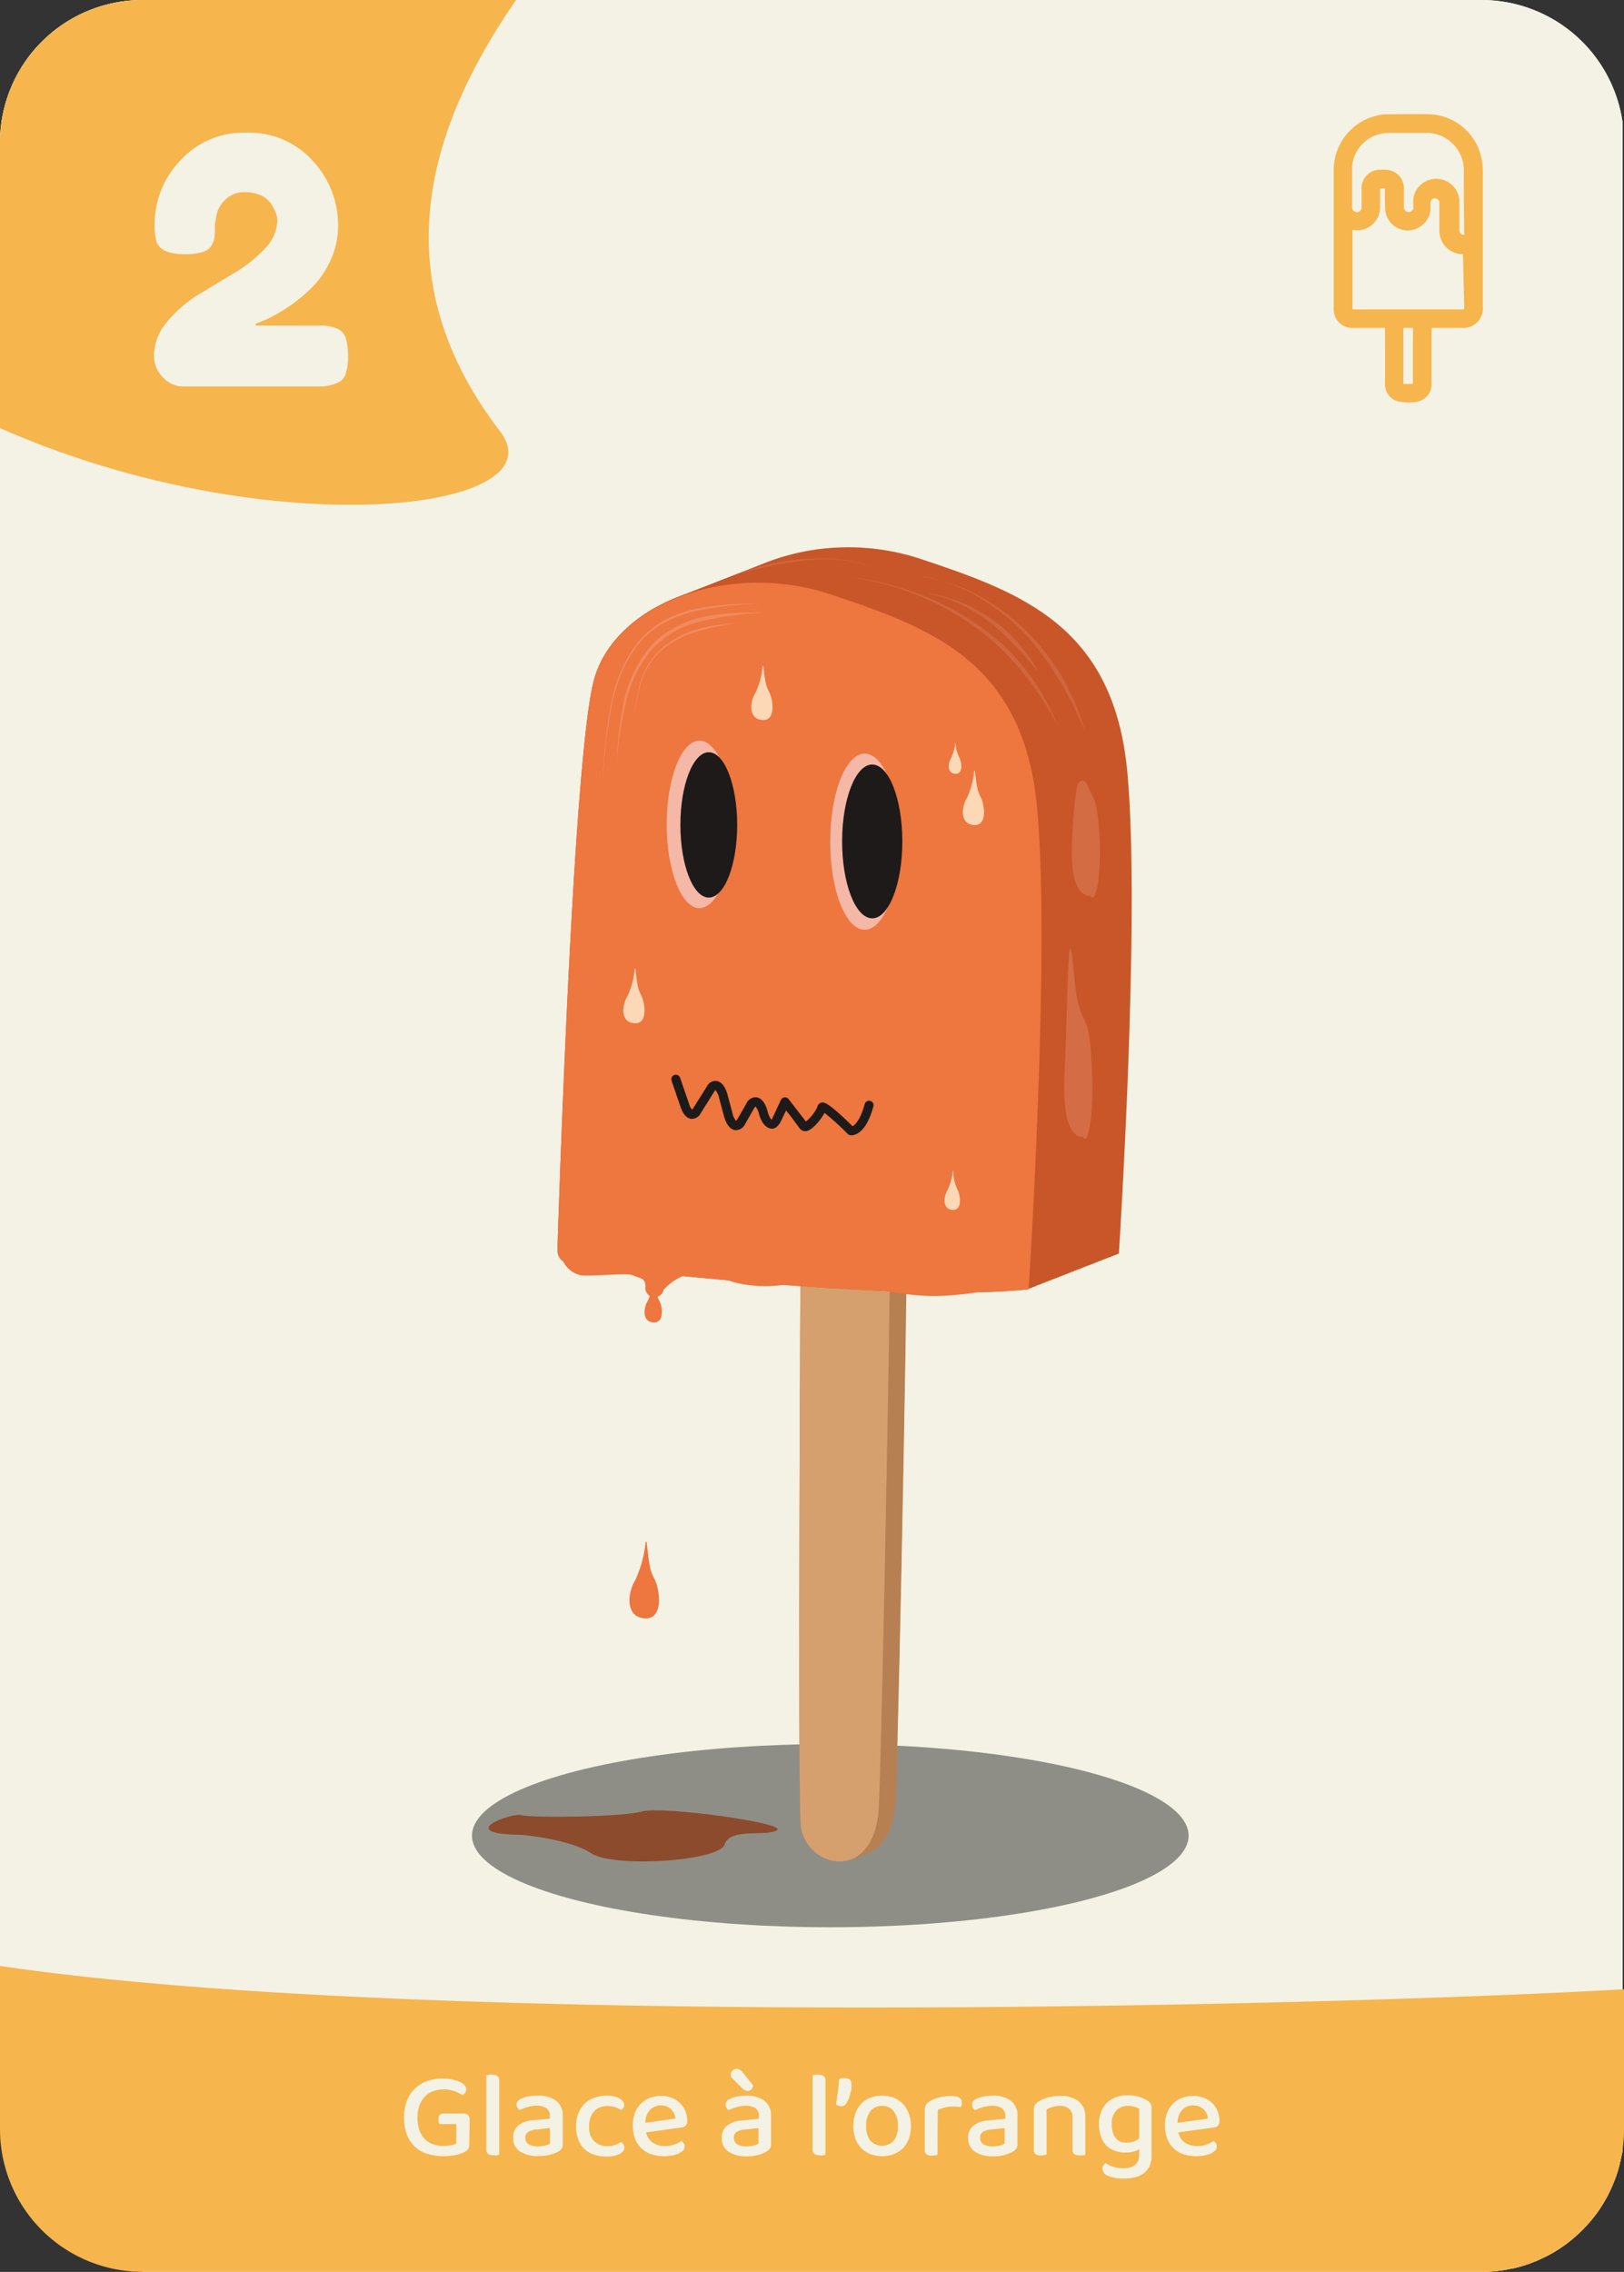 <svg xmlns="http://www.w3.org/2000/svg" viewBox="0 0 180.16 252"><rect x="0" y="0" width="180.16" height="252" fill="#333333" stroke="none"/><defs><style>.cls-1{fill:#f4f2e4;}.cls-2,.cls-3{fill:#f6b54d;}.cls-3{stroke:#f6b54d;stroke-miterlimit:10;}.cls-4{fill:#ee763f;}.cls-5{opacity:0.46;}.cls-6{fill:#191917;}.cls-7{fill:#b78052;}.cls-8{fill:#d69f6e;}.cls-9{fill:#c95628;}.cls-10{fill:#f5b7a6;}.cls-11{fill:#1e1a19;}.cls-12{opacity:0.24;}.cls-13{opacity:0.22;}.cls-14{opacity:0.17;}.cls-15{opacity:0.32;}.cls-16{fill:#fcd8b6;}</style></defs><g id="Calque_2" data-name="Calque 2"><g id="fond"><path class="cls-1" d="M180,13.56V238.43c0,.24-.07.48-.12.71s-.08.41-.13.61-.14.57-.22.86l-.16.52c-.09.26-.18.53-.29.79s-.16.41-.25.61-.19.43-.3.64a6.09,6.09,0,0,1-.32.62c-.22.41-.46.8-.72,1.19a11.76,11.76,0,0,1-.85,1.15,6.4,6.4,0,0,1-.42.49c-.15.18-.31.35-.47.51a5.66,5.66,0,0,1-.49.49l-.51.47-.51.43c-.23.19-.47.37-.71.54s-.66.45-1,.66-.52.3-.78.44a2.91,2.91,0,0,1-.35.18l-.75.35a3.38,3.38,0,0,1-.44.18l-.45.18-.58.2-.2.06c-.21.07-.43.13-.64.18s-.33.09-.5.12h-.07l-.48.1q-.36.08-.72.12a14.69,14.69,0,0,1-2.22.16H15.82L0,236.18V15.81A15.81,15.81,0,0,1,15.82,0H164.35A15.81,15.81,0,0,1,180,13.56Z"/><path class="cls-1" d="M180,13.56V238.43c0,.24-.07.48-.12.71s-.08.41-.13.61-.14.57-.22.86l-.16.52c-.09.26-.18.53-.29.79s-.16.41-.25.61-.19.43-.3.64a6.09,6.09,0,0,1-.32.62c-.22.41-.46.8-.72,1.19a11.76,11.76,0,0,1-.85,1.15,6.4,6.4,0,0,1-.42.49c-.15.18-.31.35-.47.51a5.66,5.66,0,0,1-.49.49l-.51.47-.51.43c-.23.19-.47.37-.71.54s-.66.45-1,.66-.52.3-.78.44a2.91,2.91,0,0,1-.35.18l-.75.35a3.38,3.38,0,0,1-.44.18l-.45.18-.58.2-.2.06c-.21.07-.43.13-.64.18s-.33.09-.5.12h-.07l-.48.1q-.36.08-.72.12a14.69,14.69,0,0,1-2.22.16H15.82L0,236.18V15.81A15.81,15.81,0,0,1,15.82,0H164.35A15.81,15.81,0,0,1,180,13.56Z"/></g><g id="Calque_11" data-name="Calque 11"><path class="cls-2" d="M55.45,47.81c6.93,9-25.7,12.8-55.45-.33V15.81A15.81,15.81,0,0,1,15.82,0H57.25C48,13.4,41.92,30.16,55.45,47.81Z"/><path class="cls-2" d="M180.16,220.65v15.53a15.18,15.18,0,0,1-.16,2.25c0,.24-.07.48-.12.71s-.08.41-.13.61-.14.57-.22.86l-.16.52c-.09.26-.18.53-.29.79s-.16.41-.25.61-.19.43-.3.64a6.09,6.09,0,0,1-.32.62c-.22.41-.46.8-.72,1.19a11.76,11.76,0,0,1-.85,1.15,6.4,6.4,0,0,1-.42.49c-.15.18-.31.35-.47.51a5.66,5.66,0,0,1-.49.49l-.51.47-.51.43c-.23.19-.47.37-.71.54s-.66.45-1,.66-.52.3-.78.44a2.91,2.91,0,0,1-.35.18l-.75.35a3.38,3.38,0,0,1-.44.18l-.45.18-.58.2-.2.06c-.21.07-.43.13-.64.18s-.33.09-.5.12h-.07l-.48.1q-.36.08-.72.12a14.69,14.69,0,0,1-2.22.16H15.82A15.82,15.82,0,0,1,0,236.18V218.06c46.37,6.85,144.48,4.58,180,2.6Z"/></g><g id="numéro_picto" data-name="numéro + picto"><path class="cls-1" d="M35.28,36.12a5,5,0,0,1,2.22.36,1.78,1.78,0,0,1,.88,1.09,6.78,6.78,0,0,1,.23,1.93,5.89,5.89,0,0,1-.25,1.91,1.53,1.53,0,0,1-.81,1,5,5,0,0,1-2.34.46H20.43a3.1,3.1,0,0,1-2.34-1,3.3,3.3,0,0,1-1-2.38,5.82,5.82,0,0,1,1.42-3.76,14,14,0,0,1,3.42-3c1.34-.81,2.67-1.62,4-2.41a15.91,15.91,0,0,0,3.42-2.71,4.66,4.66,0,0,0,1.42-3.21,2.61,2.61,0,0,0-.27-1,4.36,4.36,0,0,0-.58-1,3,3,0,0,0-1-.74,4.21,4.21,0,0,0-1.88-.34,2.84,2.84,0,0,0-2.1.89A3.06,3.06,0,0,0,24,24l-.16.87v.23a10,10,0,0,1-.05,1.25,2.72,2.72,0,0,1-.36.94c-.38.61-1.36.91-2.95.91-1.76,0-2.81-.48-3.14-1.44a7.23,7.23,0,0,1-.19-1.92,10.24,10.24,0,0,1,2.82-7,9.46,9.46,0,0,1,7.37-3.12,9.47,9.47,0,0,1,7.39,3.15A10.49,10.49,0,0,1,37.51,25a9.18,9.18,0,0,1-.94,4.08,10,10,0,0,1-2.27,3.1,17.83,17.83,0,0,1-5,3.36l-.94.38v.19Z"/></g><g id="nom"><path class="cls-1" d="M52.06,237.93a.77.77,0,0,1-.14.47,1.44,1.44,0,0,1-.44.33,3.43,3.43,0,0,1-1,.31,6.67,6.67,0,0,1-1.27.12,5.87,5.87,0,0,1-1.77-.25,3.46,3.46,0,0,1-1.39-.78,3.56,3.56,0,0,1-.9-1.34,5.07,5.07,0,0,1-.33-1.92,4.88,4.88,0,0,1,.34-1.9,3.69,3.69,0,0,1,2.27-2.15,5,5,0,0,1,1.66-.27,6,6,0,0,1,1.07.1,4.15,4.15,0,0,1,.84.27,1.6,1.6,0,0,1,.54.37.69.69,0,0,1,.19.44.68.68,0,0,1-.12.4,1,1,0,0,1-.3.26,5.88,5.88,0,0,0-.87-.43,3.26,3.26,0,0,0-1.26-.2,3.11,3.11,0,0,0-1.14.2,2.51,2.51,0,0,0-.91.59,2.7,2.7,0,0,0-.6,1,3.69,3.69,0,0,0-.22,1.34,4.14,4.14,0,0,0,.22,1.39,2.87,2.87,0,0,0,.61,1,2.48,2.48,0,0,0,.92.56,3.66,3.66,0,0,0,1.16.18,4.14,4.14,0,0,0,.81-.07,1.94,1.94,0,0,0,.59-.19v-2.16H48.77a.67.67,0,0,1-.12-.24,1.12,1.12,0,0,1,0-.32.62.62,0,0,1,.14-.46.49.49,0,0,1,.38-.15h2.28a.7.7,0,0,1,.47.17.65.65,0,0,1,.18.48Z"/><path class="cls-1" d="M54.73,239.05a1,1,0,0,1-.59-.14.63.63,0,0,1-.19-.51v-8.21l.27-.07a1.58,1.58,0,0,1,.38,0,1,1,0,0,1,.59.15.61.61,0,0,1,.19.5V239l-.28.07A2.13,2.13,0,0,1,54.73,239.05Z"/><path class="cls-1" d="M59.68,232.45a3.25,3.25,0,0,1,2,.55,2,2,0,0,1,.75,1.72v3.16a.78.78,0,0,1-.14.48,1.57,1.57,0,0,1-.39.31A3.59,3.59,0,0,1,61,239a4.89,4.89,0,0,1-1.28.15,3.55,3.55,0,0,1-2.05-.52,1.71,1.71,0,0,1-.74-1.52,1.66,1.66,0,0,1,.57-1.36,3,3,0,0,1,1.66-.58L61,235v-.3a1,1,0,0,0-.39-.87,1.88,1.88,0,0,0-1.08-.27,3.58,3.58,0,0,0-1,.15,5.71,5.71,0,0,0-.89.34.87.87,0,0,1-.23-.27.57.57,0,0,1-.1-.34.6.6,0,0,1,.12-.38.8.8,0,0,1,.36-.26,3.47,3.47,0,0,1,.86-.28A6.83,6.83,0,0,1,59.68,232.45Zm0,5.62a3.28,3.28,0,0,0,.82-.1,1.62,1.62,0,0,0,.51-.2v-1.72l-1.48.15a2.1,2.1,0,0,0-.93.27.73.73,0,0,0-.32.65.84.84,0,0,0,.34.7A1.86,1.86,0,0,0,59.71,238.07Z"/><path class="cls-1" d="M67.36,233.6a2.07,2.07,0,0,0-.8.14,1.69,1.69,0,0,0-.63.43,2,2,0,0,0-.42.69,2.84,2.84,0,0,0-.16,1,2.22,2.22,0,0,0,.56,1.63,2,2,0,0,0,1.45.56,2.59,2.59,0,0,0,.88-.13,2.67,2.67,0,0,0,.63-.33.92.92,0,0,1,.29.26.61.61,0,0,1,.11.36c0,.28-.19.52-.55.71a3.16,3.16,0,0,1-1.44.28,4.46,4.46,0,0,1-1.36-.2,2.92,2.92,0,0,1-1.07-.62,2.87,2.87,0,0,1-.69-1.05,3.9,3.9,0,0,1-.25-1.47,3.8,3.8,0,0,1,.26-1.48A2.91,2.91,0,0,1,66,232.66a3.92,3.92,0,0,1,1.29-.21,3.34,3.34,0,0,1,.8.08,2.36,2.36,0,0,1,.62.22,1.33,1.33,0,0,1,.4.33.64.64,0,0,1,.14.38.62.62,0,0,1-.1.35.68.68,0,0,1-.25.23,4.62,4.62,0,0,0-.63-.31A2.4,2.4,0,0,0,67.36,233.6Z"/><path class="cls-1" d="M71.68,236.52a1.81,1.81,0,0,0,.74,1.15,2.49,2.49,0,0,0,1.4.37,2.91,2.91,0,0,0,1-.18,2.83,2.83,0,0,0,.76-.38.69.69,0,0,1,.38.61.61.61,0,0,1-.18.43,1.64,1.64,0,0,1-.48.34,3.06,3.06,0,0,1-.72.22,4.88,4.88,0,0,1-.88.08,4.57,4.57,0,0,1-1.43-.21,2.85,2.85,0,0,1-1.82-1.72,4.21,4.21,0,0,1-.25-1.48,3.73,3.73,0,0,1,.25-1.43,2.94,2.94,0,0,1,.66-1,3,3,0,0,1,1-.63,3.47,3.47,0,0,1,1.22-.21,3.22,3.22,0,0,1,1.18.21,2.72,2.72,0,0,1,.92.58,2.5,2.5,0,0,1,.6.89,2.9,2.9,0,0,1,.21,1.12.65.65,0,0,1-.17.49.76.76,0,0,1-.47.21Zm1.68-3a1.68,1.68,0,0,0-1.24.5,2,2,0,0,0-.52,1.44l3.33-.47a1.74,1.74,0,0,0-.45-1A1.47,1.47,0,0,0,73.36,233.54Z"/><path class="cls-1" d="M82.78,232.45a3.25,3.25,0,0,1,2,.55,2,2,0,0,1,.75,1.72v3.16a.78.78,0,0,1-.14.48,1.57,1.57,0,0,1-.39.31,3.59,3.59,0,0,1-.91.36,4.89,4.89,0,0,1-1.28.15,3.55,3.55,0,0,1-2-.52,1.71,1.71,0,0,1-.74-1.52,1.66,1.66,0,0,1,.57-1.36,3,3,0,0,1,1.66-.58l1.89-.19v-.3a1,1,0,0,0-.39-.87,1.88,1.88,0,0,0-1.08-.27,3.58,3.58,0,0,0-1,.15,5.71,5.71,0,0,0-.89.34.87.87,0,0,1-.23-.27.57.57,0,0,1-.1-.34.6.6,0,0,1,.12-.38.8.8,0,0,1,.36-.26,3.47,3.47,0,0,1,.86-.28A6.83,6.83,0,0,1,82.78,232.45Zm-1.71-2.1c0-.09,0-.16,0-.22a.62.62,0,0,1,.63-.65.81.81,0,0,1,.63.31l1.22,1.52a.68.68,0,0,1-.2.45.55.55,0,0,1-.4.16.57.57,0,0,1-.31-.07,1.31,1.31,0,0,1-.26-.19Zm1.74,7.72a3.28,3.28,0,0,0,.82-.1,1.62,1.62,0,0,0,.51-.2v-1.72l-1.48.15a2.19,2.19,0,0,0-.94.27.75.75,0,0,0-.31.65.84.84,0,0,0,.34.7A1.86,1.86,0,0,0,82.81,238.07Z"/><path class="cls-1" d="M90.92,239.05a1,1,0,0,1-.58-.14.6.6,0,0,1-.19-.51v-8.21a1.68,1.68,0,0,1,.27-.07,1.48,1.48,0,0,1,.38,0,.94.94,0,0,1,.58.15.58.58,0,0,1,.19.5V239l-.28.07A2.13,2.13,0,0,1,90.92,239.05Z"/><path class="cls-1" d="M93.92,233.23a.76.76,0,0,1-.24.3.63.63,0,0,1-.35.09.81.81,0,0,1-.31-.05l-.26-.12q0-.3.09-.66c0-.24.06-.48.1-.74l.09-.75q0-.37.06-.69a2.11,2.11,0,0,1,.3-.1,1.42,1.42,0,0,1,.36,0,.89.89,0,0,1,.5.14.57.57,0,0,1,.19.48,3.61,3.61,0,0,1,0,.52c0,.2-.08.4-.13.6s-.11.4-.17.58A2.46,2.46,0,0,1,93.92,233.23Z"/><path class="cls-1" d="M101.06,235.8a4.11,4.11,0,0,1-.23,1.4,3.13,3.13,0,0,1-.64,1.06,2.9,2.9,0,0,1-1,.66,3.81,3.81,0,0,1-2.66,0,2.9,2.9,0,0,1-1-.66,3.13,3.13,0,0,1-.64-1.06,4.35,4.35,0,0,1,0-2.79,3,3,0,0,1,.65-1.06,2.88,2.88,0,0,1,1-.67,3.85,3.85,0,0,1,2.62,0,2.9,2.9,0,0,1,1,.68,3,3,0,0,1,.65,1.06A4,4,0,0,1,101.06,235.8Zm-3.21-2.22a1.59,1.59,0,0,0-1.29.59,2.53,2.53,0,0,0-.47,1.63,2.56,2.56,0,0,0,.46,1.64,1.77,1.77,0,0,0,2.6,0,2.56,2.56,0,0,0,.46-1.64,2.59,2.59,0,0,0-.47-1.63A1.56,1.56,0,0,0,97.85,233.58Z"/><path class="cls-1" d="M104,239a1.88,1.88,0,0,1-.64.1,1,1,0,0,1-.58-.14.6.6,0,0,1-.19-.51V234a1,1,0,0,1,.13-.54,1.24,1.24,0,0,1,.44-.4,3.46,3.46,0,0,1,1-.41,5.13,5.13,0,0,1,1.34-.16c.79,0,1.19.22,1.19.67a1.06,1.06,0,0,1,0,.31,1.46,1.46,0,0,1-.13.25l-.33-.06-.44,0a4.2,4.2,0,0,0-1,.11,3.46,3.46,0,0,0-.76.29Z"/><path class="cls-1" d="M110.12,232.45a3.27,3.27,0,0,1,2,.55,2,2,0,0,1,.75,1.72v3.16a.73.73,0,0,1-.15.48,1.35,1.35,0,0,1-.38.31,3.75,3.75,0,0,1-.91.36,5,5,0,0,1-1.29.15,3.57,3.57,0,0,1-2-.52,1.74,1.74,0,0,1-.74-1.52,1.67,1.67,0,0,1,.58-1.36,3,3,0,0,1,1.66-.58l1.88-.19v-.3a1,1,0,0,0-.39-.87,1.82,1.82,0,0,0-1.07-.27,3.58,3.58,0,0,0-1,.15,5.47,5.47,0,0,0-.9.34.87.87,0,0,1-.23-.27.64.64,0,0,1-.09-.34.66.66,0,0,1,.11-.38.93.93,0,0,1,.36-.26,3.42,3.42,0,0,1,.87-.28A6.72,6.72,0,0,1,110.12,232.45Zm0,5.62a3.37,3.37,0,0,0,.83-.1,1.65,1.65,0,0,0,.5-.2v-1.72l-1.48.15a2.19,2.19,0,0,0-.93.27.73.73,0,0,0-.31.65.81.81,0,0,0,.34.7A1.82,1.82,0,0,0,110.14,238.07Z"/><path class="cls-1" d="M118.59,233.9a1.53,1.53,0,0,0-1-.32,2.49,2.49,0,0,0-.85.13,3.52,3.52,0,0,0-.64.27v5a1.88,1.88,0,0,1-.64.1,1,1,0,0,1-.58-.14.6.6,0,0,1-.19-.51v-4.46a1,1,0,0,1,.12-.51,1.38,1.38,0,0,1,.41-.37,3.87,3.87,0,0,1,1-.42,4.47,4.47,0,0,1,1.38-.19,3.22,3.22,0,0,1,2.06.59,2.14,2.14,0,0,1,.74,1.78V239a1.68,1.68,0,0,1-.27.07,2.25,2.25,0,0,1-.38,0,1,1,0,0,1-.58-.14.6.6,0,0,1-.19-.51v-3.53A1.21,1.21,0,0,0,118.59,233.9Z"/><path class="cls-1" d="M126.39,238.38a2.3,2.3,0,0,1-.63.27,3.28,3.28,0,0,1-.89.11,3.86,3.86,0,0,1-1.13-.17,2.75,2.75,0,0,1-.94-.54,2.69,2.69,0,0,1-.64-1,4,4,0,0,1-.24-1.46,3.62,3.62,0,0,1,.24-1.38,2.87,2.87,0,0,1,.66-1,3.06,3.06,0,0,1,1-.6,3.87,3.87,0,0,1,1.31-.2,4,4,0,0,1,1.22.17,3.1,3.1,0,0,1,.91.4,1.05,1.05,0,0,1,.36.33.78.78,0,0,1,.13.46v5.34a2.73,2.73,0,0,1-.23,1.16,2.23,2.23,0,0,1-.65.8,2.8,2.8,0,0,1-1,.44,4.75,4.75,0,0,1-1.22.14,4.66,4.66,0,0,1-1.19-.13,3.35,3.35,0,0,1-.73-.27.77.77,0,0,1-.42-.68.71.71,0,0,1,.1-.39.82.82,0,0,1,.24-.25,3.21,3.21,0,0,0,.83.4,3.55,3.55,0,0,0,1.09.17,2.18,2.18,0,0,0,1.32-.34,1.28,1.28,0,0,0,.47-1.12Zm-1.31-.73a1.93,1.93,0,0,0,.77-.14,2.26,2.26,0,0,0,.53-.32v-3.28a2.34,2.34,0,0,0-.5-.22,2.16,2.16,0,0,0-.71-.11,1.76,1.76,0,0,0-1.32.51,2,2,0,0,0-.51,1.51,2.93,2.93,0,0,0,.14,1,1.74,1.74,0,0,0,.37.64,1.4,1.4,0,0,0,.54.35A2.22,2.22,0,0,0,125.08,237.65Z"/><path class="cls-1" d="M130.72,236.52a1.89,1.89,0,0,0,.74,1.15,2.51,2.51,0,0,0,1.4.37,3,3,0,0,0,1-.18,2.9,2.9,0,0,0,.75-.38.67.67,0,0,1,.38.61.65.65,0,0,1-.17.43,1.64,1.64,0,0,1-.48.34,3.39,3.39,0,0,1-.72.22,5,5,0,0,1-.89.08,4.62,4.62,0,0,1-1.43-.21,3,3,0,0,1-1.1-.65,3,3,0,0,1-.71-1.07,4,4,0,0,1-.25-1.48,3.93,3.93,0,0,1,.24-1.43,3,3,0,0,1,.67-1,2.85,2.85,0,0,1,1-.63,3.51,3.51,0,0,1,1.22-.21,3.23,3.23,0,0,1,1.19.21,2.82,2.82,0,0,1,.92.58,2.61,2.61,0,0,1,.59.89,2.9,2.9,0,0,1,.21,1.12.64.64,0,0,1-.16.49.79.79,0,0,1-.47.21Zm1.68-3a1.7,1.7,0,0,0-1.24.5,2.08,2.08,0,0,0-.52,1.44L134,235a1.67,1.67,0,0,0-.44-1A1.49,1.49,0,0,0,132.4,233.54Z"/><path class="cls-3" d="M164,19a6.63,6.63,0,0,0-.17-1.47,5.61,5.61,0,0,0-5.19-4.35c-1.59-.05-3.2,0-4.79,0a4.26,4.26,0,0,0-.8.09,5.68,5.68,0,0,0-4.59,5.67V34.18a1.56,1.56,0,0,0,1.7,1.69c1.22,0,2.43,0,3.64,0h.35v6.62a1.46,1.46,0,0,0,1.15,1.57,5.8,5.8,0,0,0,1.86,0,1.48,1.48,0,0,0,1.15-1.6c0-2.08,0-4.16,0-6.25,0-.1,0-.21,0-.34h.33c1.2,0,2.41,0,3.61,0A1.64,1.64,0,0,0,164,34.15C164,29.09,164,24,164,19ZM157.24,39.3v3.11c0,.52-.16.68-.67.68h-.83a.51.51,0,0,1-.56-.54c0-.29,0-.57,0-.86,0-1.84,0-3.69,0-5.53,0-.23.07-.3.3-.29.5,0,1,0,1.52,0,.21,0,.26.06.26.27C157.24,37.19,157.24,38.25,157.24,39.3Zm5.7-5.18c0,.55-.16.7-.71.7h-12c-.53,0-.69-.16-.69-.68V24.76A2.13,2.13,0,0,0,151,25a2.07,2.07,0,0,0,1.6-2.07c0-.64,0-1.27,0-1.9,0-.44.19-.62.62-.63h.3c.42,0,.6.19.61.61,0,.77,0,1.55.05,2.31a2,2,0,0,0,2,1.74,2.06,2.06,0,0,0,2-1.73,5.7,5.7,0,0,0,0-.83,1,1,0,0,1,1-1,1,1,0,0,1,1,1.06c0,1,0,1.95,0,2.92a2.1,2.1,0,0,0,2.6,2.15Zm0-8.24c0,.59-.38.84-.92.6a1,1,0,0,1-.62-.95c0-1,0-2.05,0-3.08a2.07,2.07,0,0,0-4.1-.45,7.15,7.15,0,0,0,0,.93,1,1,0,0,1-.62,1,1,1,0,0,1-1.06-.14,1.06,1.06,0,0,1-.38-.88V21a1.56,1.56,0,0,0-1.67-1.67,4.56,4.56,0,0,0-.64,0A1.56,1.56,0,0,0,151.55,21c0,.67,0,1.33,0,2a1,1,0,0,1-.57.93,1,1,0,0,1-1.07-.11,1,1,0,0,1-.41-.8c0-1.54,0-3.09,0-4.63a4.54,4.54,0,0,1,3.82-4.08,5.14,5.14,0,0,1,.88-.07c1.31,0,2.63,0,3.94,0a4.64,4.64,0,0,1,4.69,3.9,5.21,5.21,0,0,1,.06.88c0,1.12,0,2.24,0,3.36Z"/></g><g id="ombre"><path class="cls-4" d="M57.87,203.52s5.32.45,7.75,2.06,14.19.88,14.77-1S85,203.76,86.2,203s-12.64-2.71-15-2.07-12.35.72-13.37.4S50.18,203.44,57.87,203.52Z"/></g><g id="Calque_9" data-name="Calque 9"><g class="cls-5"><ellipse class="cls-6" cx="92.11" cy="203.61" rx="39.75" ry="10.16"/></g></g><g id="Calque_15" data-name="Calque 15"><path class="cls-7" d="M90.69,136.19s-.34,60.47,0,65.39,8.29,6.89,8.67-2,1.52-66.93,1.24-68.48-9.91-1.27-9.91-1.27Z"/><path class="cls-7" d="M90.65,136.21s-.34,60.46,0,65.39,8.29,6.89,8.68-2,1.51-66.94,1.23-68.49-9.91-1.26-9.91-1.26Z"/><path class="cls-7" d="M90.62,136.22s-.35,60.47,0,65.39,8.28,6.89,8.67-2,1.51-66.94,1.23-68.48-9.9-1.27-9.9-1.27Z"/><path class="cls-7" d="M90.58,136.23s-.34,60.47,0,65.39,8.29,6.89,8.67-2,1.52-66.94,1.24-68.49-9.91-1.26-9.91-1.26Z"/><path class="cls-7" d="M90.54,136.25s-.34,60.47,0,65.39,8.29,6.89,8.68-2,1.51-66.94,1.23-68.49-9.91-1.26-9.91-1.26Z"/><path class="cls-7" d="M90.51,136.26s-.35,60.47,0,65.39,8.28,6.89,8.67-2,1.51-66.93,1.23-68.48-9.9-1.27-9.9-1.27Z"/><path class="cls-7" d="M90.47,136.27s-.34,60.47,0,65.4,8.29,6.89,8.67-2,1.52-66.94,1.24-68.49S90.47,130,90.47,130Z"/><path class="cls-7" d="M90.43,136.29s-.34,60.47,0,65.39,8.29,6.89,8.68-2,1.51-66.94,1.23-68.48S90.43,130,90.43,130Z"/><path class="cls-7" d="M90.4,136.3s-.35,60.47,0,65.39,8.28,6.89,8.67-2,1.51-66.93,1.23-68.48S90.4,130,90.4,130Z"/><path class="cls-7" d="M90.36,136.32s-.34,60.46,0,65.39,8.29,6.89,8.67-2,1.52-66.94,1.24-68.49S90.36,130,90.36,130Z"/><path class="cls-7" d="M90.32,136.33s-.34,60.47,0,65.39,8.29,6.89,8.68-2,1.51-66.94,1.23-68.48S90.32,130,90.32,130Z"/><path class="cls-7" d="M90.29,136.34s-.35,60.47,0,65.39,8.28,6.89,8.67-2,1.51-66.94,1.23-68.49-9.9-1.26-9.9-1.26Z"/><path class="cls-7" d="M90.25,136.36s-.34,60.47,0,65.39,8.29,6.89,8.67-2,1.52-66.94,1.24-68.49S90.25,130,90.25,130Z"/><path class="cls-7" d="M90.21,136.37s-.34,60.47,0,65.39,8.29,6.89,8.68-2,1.51-66.93,1.23-68.48S90.21,130,90.21,130Z"/><path class="cls-7" d="M90.18,136.38s-.35,60.47,0,65.4,8.28,6.89,8.67-2,1.52-66.94,1.23-68.49-9.9-1.26-9.9-1.26Z"/><path class="cls-7" d="M90.14,136.4s-.34,60.47,0,65.39,8.29,6.89,8.67-2,1.52-66.94,1.24-68.48-9.91-1.27-9.91-1.27Z"/><path class="cls-7" d="M90.1,136.41s-.34,60.47,0,65.39,8.29,6.89,8.68-2,1.51-66.93,1.23-68.48-9.91-1.27-9.91-1.27Z"/><path class="cls-7" d="M90.07,136.43s-.35,60.46,0,65.39,8.28,6.89,8.67-2,1.52-66.94,1.23-68.49-9.9-1.26-9.9-1.26Z"/><path class="cls-7" d="M90,136.44s-.34,60.47,0,65.39,8.29,6.89,8.67-2,1.52-66.94,1.24-68.48S90,130.11,90,130.11Z"/><path class="cls-7" d="M90,136.45s-.34,60.47,0,65.39,8.29,6.9,8.68-2,1.51-66.94,1.23-68.49S90,130.13,90,130.13Z"/><path class="cls-7" d="M90,136.47s-.35,60.47,0,65.39,8.28,6.89,8.67-2,1.52-66.94,1.23-68.48-9.9-1.27-9.9-1.27Z"/><path class="cls-7" d="M89.92,136.48s-.34,60.47,0,65.39,8.29,6.89,8.68-2,1.51-66.93,1.23-68.48-9.91-1.27-9.91-1.27Z"/><path class="cls-7" d="M89.88,136.5s-.34,60.46,0,65.39,8.29,6.89,8.68-2,1.51-66.94,1.23-68.49-9.91-1.26-9.91-1.26Z"/><path class="cls-7" d="M89.85,136.51s-.35,60.47,0,65.39,8.28,6.89,8.67-2S100,133,99.75,131.45s-9.9-1.27-9.9-1.27Z"/><path class="cls-7" d="M89.81,136.52s-.34,60.47,0,65.39,8.29,6.89,8.68-2S100,133,99.72,131.46s-9.91-1.27-9.91-1.27Z"/><path class="cls-7" d="M89.77,136.54s-.34,60.47,0,65.39,8.29,6.89,8.68-2S100,133,99.68,131.47s-9.91-1.26-9.91-1.26Z"/><path class="cls-7" d="M89.74,136.55s-.35,60.47,0,65.39,8.28,6.89,8.67-2,1.52-66.94,1.23-68.48-9.9-1.27-9.9-1.27Z"/><path class="cls-7" d="M89.7,136.56S89.36,197,89.7,202s8.29,6.9,8.68-2,1.51-66.94,1.23-68.49-9.91-1.26-9.91-1.26Z"/><path class="cls-7" d="M89.66,136.58s-.34,60.47,0,65.39,8.29,6.89,8.68-2,1.51-66.94,1.23-68.48-9.91-1.27-9.91-1.27Z"/><path class="cls-7" d="M89.63,136.59s-.35,60.47,0,65.39,8.28,6.89,8.67-2,1.52-66.93,1.23-68.48-9.9-1.27-9.9-1.27Z"/><path class="cls-7" d="M89.59,136.61s-.34,60.46,0,65.39,8.29,6.89,8.68-2,1.51-66.94,1.23-68.49-9.91-1.26-9.91-1.26Z"/><path class="cls-7" d="M89.55,136.62s-.34,60.47,0,65.39,8.29,6.89,8.68-2,1.51-66.94,1.23-68.48-9.91-1.27-9.91-1.27Z"/><path class="cls-7" d="M89.52,136.63s-.35,60.47,0,65.39,8.28,6.89,8.67-2,1.52-66.93,1.23-68.48-9.9-1.27-9.9-1.27Z"/><path class="cls-7" d="M89.48,136.65s-.34,60.47,0,65.39,8.29,6.89,8.68-2,1.51-66.94,1.23-68.49-9.91-1.26-9.91-1.26Z"/><path class="cls-7" d="M89.44,136.66s-.34,60.47,0,65.39,8.29,6.89,8.68-2,1.51-66.94,1.23-68.48-9.91-1.27-9.91-1.27Z"/><path class="cls-7" d="M89.41,136.67s-.35,60.47,0,65.4,8.28,6.89,8.67-2,1.52-66.94,1.23-68.49-9.9-1.26-9.9-1.26Z"/><path class="cls-7" d="M89.37,136.69s-.34,60.47,0,65.39,8.29,6.89,8.68-2,1.51-66.94,1.23-68.48-9.91-1.27-9.91-1.27Z"/><path class="cls-7" d="M89.33,136.7s-.34,60.47,0,65.39,8.29,6.89,8.68-2,1.51-66.93,1.23-68.48-9.91-1.27-9.91-1.27Z"/><path class="cls-7" d="M89.3,136.72s-.35,60.46,0,65.39,8.28,6.89,8.67-2,1.52-66.94,1.23-68.49-9.9-1.26-9.9-1.26Z"/><path class="cls-7" d="M89.26,136.73s-.34,60.47,0,65.39,8.29,6.89,8.68-2,1.51-66.94,1.23-68.48-9.91-1.27-9.91-1.27Z"/><path class="cls-7" d="M89.22,136.74s-.34,60.47,0,65.39,8.29,6.89,8.68-2,1.51-66.94,1.23-68.49-9.91-1.26-9.91-1.26Z"/><path class="cls-7" d="M89.19,136.76s-.35,60.47,0,65.39,8.28,6.89,8.67-2,1.52-66.94,1.24-68.49-9.91-1.26-9.91-1.26Z"/><path class="cls-7" d="M89.15,136.77s-.34,60.47,0,65.39,8.29,6.89,8.68-2,1.51-66.93,1.23-68.48-9.91-1.27-9.91-1.27Z"/><path class="cls-7" d="M89.11,136.78s-.34,60.47,0,65.4,8.29,6.89,8.68-2S99.3,133.27,99,131.72s-9.91-1.26-9.91-1.26Z"/><path class="cls-7" d="M89.08,136.8s-.35,60.47,0,65.39,8.28,6.89,8.67-2,1.52-66.94,1.24-68.48-9.91-1.27-9.91-1.27Z"/><path class="cls-7" d="M89,136.81s-.34,60.47,0,65.39,8.29,6.89,8.68-2S99.23,133.3,99,131.75,89,130.48,89,130.48Z"/><path class="cls-7" d="M89,136.83s-.35,60.46,0,65.39,8.28,6.89,8.67-2,1.51-66.94,1.23-68.49S89,130.5,89,130.5Z"/><path class="cls-7" d="M89,136.84s-.35,60.47,0,65.39,8.28,6.89,8.67-2,1.52-66.94,1.24-68.48S89,130.51,89,130.51Z"/><path class="cls-7" d="M88.93,136.85s-.34,60.47,0,65.39,8.29,6.89,8.68-2,1.51-66.94,1.23-68.49-9.91-1.26-9.91-1.26Z"/><path class="cls-7" d="M88.9,136.87s-.35,60.47,0,65.39,8.28,6.89,8.67-2,1.51-66.94,1.23-68.49-9.9-1.26-9.9-1.26Z"/><path class="cls-7" d="M88.86,136.88s-.35,60.47,0,65.39,8.28,6.89,8.67-2,1.52-66.93,1.24-68.48-9.91-1.27-9.91-1.27Z"/><path class="cls-7" d="M88.82,136.89s-.34,60.47,0,65.4,8.29,6.89,8.68-2,1.51-66.94,1.23-68.49-9.91-1.26-9.91-1.26Z"/></g><g id="Calque_14" data-name="Calque 14"><path class="cls-8" d="M88.82,136.89s-.34,60.47,0,65.4,8.29,6.89,8.68-2,1.51-66.94,1.23-68.49-9.91-1.26-9.91-1.26Z"/></g><g id="Calque_10" data-name="Calque 10"><path class="cls-9" d="M114.11,143c-13.11,1.46-42.59-1.84-50.39-2.76A2.13,2.13,0,0,1,61.86,138c.32-10,1.9-55.24,4.07-62.74,2.43-8.44,15-13.13,26.25-9.38s21.37,7.5,22.87,23.63S114.11,143,114.11,143Z"/><path class="cls-9" d="M66.12,75.22c2.44-8.44,15-13.13,26.25-9.38s21.38,7.5,22.88,23.63-.94,53.44-.94,53.44c-13.16,1.46-42.79-1.87-50.43-2.78a2.09,2.09,0,0,1-1.82-2.19C62.38,127.94,64,82.71,66.12,75.22Z"/><path class="cls-9" d="M66.32,75.14c2.44-8.44,15-13.12,26.25-9.37s21.37,7.5,22.87,23.62-.93,53.44-.93,53.44c-13.2,1.47-43-1.89-50.47-2.78a2.08,2.08,0,0,1-1.78-2.2C62.58,127.8,64.15,82.63,66.32,75.14Z"/><path class="cls-9" d="M66.51,75.06c2.44-8.43,15-13.12,26.25-9.37s21.38,7.5,22.88,23.62-.94,53.44-.94,53.44c-13.24,1.47-43.16-1.91-50.5-2.78a2.08,2.08,0,0,1-1.75-2.22C62.78,127.67,64.35,82.55,66.51,75.06Z"/><path class="cls-9" d="M66.71,75c2.44-8.44,15-13.13,26.25-9.38s21.37,7.5,22.87,23.63-.93,53.44-.93,53.44c-13.28,1.47-43.36-1.94-50.54-2.79a2.08,2.08,0,0,1-1.71-2.24C63,127.54,64.55,82.47,66.71,75Z"/><path class="cls-9" d="M66.91,74.91c2.43-8.44,15-13.12,26.25-9.37S114.53,73,116,89.16s-.94,53.44-.94,53.44c-13.32,1.48-43.54-1.95-50.58-2.79a2.07,2.07,0,0,1-1.66-2.26C63.18,127.4,64.75,82.39,66.91,74.91Z"/><path class="cls-9" d="M67.1,74.83c2.44-8.43,15-13.12,26.25-9.37s21.38,7.5,22.88,23.62-.94,53.44-.94,53.44c-13.36,1.49-43.74-2-50.62-2.79A2.08,2.08,0,0,1,63,137.45C63.37,127.27,64.94,82.31,67.1,74.83Z"/><path class="cls-9" d="M67.3,74.76c2.44-8.44,15-13.13,26.25-9.38s21.37,7.5,22.87,23.63-.93,53.44-.93,53.44c-13.4,1.48-43.93-2-50.66-2.8a2.08,2.08,0,0,1-1.59-2.3C63.57,127.13,65.14,82.22,67.3,74.76Z"/><path class="cls-9" d="M67.49,74.68c2.44-8.44,15-13.12,26.25-9.37s21.38,7.5,22.88,23.62-.94,53.44-.94,53.44c-13.44,1.49-44.12-2-50.69-2.8a2.07,2.07,0,0,1-1.55-2.31C63.77,127,65.34,82.14,67.49,74.68Z"/><path class="cls-9" d="M67.69,74.6c2.44-8.43,15-13.12,26.25-9.37s21.38,7.5,22.88,23.62-.94,53.44-.94,53.44c-13.48,1.5-44.31-2-50.73-2.81a2.06,2.06,0,0,1-1.52-2.32C64,126.86,65.54,82.06,67.69,74.6Z"/><path class="cls-9" d="M67.89,74.53c2.43-8.44,15-13.13,26.25-9.38s21.37,7.5,22.87,23.63-.94,53.44-.94,53.44c-13.52,1.5-44.5-2.07-50.76-2.82-.88-.1-1.52-1.08-1.48-2.34C64.17,126.73,65.73,82,67.89,74.53Z"/><path class="cls-9" d="M68.08,74.45c2.44-8.44,15-13.12,26.25-9.37s21.38,7.5,22.88,23.62-.94,53.44-.94,53.44c-13.56,1.51-44.69-2.09-50.8-2.82-.86-.1-1.48-1.08-1.44-2.36C64.37,126.59,65.93,81.9,68.08,74.45Z"/><path class="cls-9" d="M68.28,74.37c2.44-8.43,15-13.12,26.25-9.37s21.37,7.5,22.87,23.62-.93,53.44-.93,53.44c-13.61,1.51-44.88-2.11-50.85-2.82-.83-.1-1.44-1.08-1.4-2.38C64.56,126.46,66.13,81.82,68.28,74.37Z"/><path class="cls-9" d="M68.48,74.3c2.43-8.44,15-13.13,26.25-9.38s21.37,7.5,22.87,23.63-.94,53.44-.94,53.44c-13.64,1.51-45.07-2.14-50.88-2.83-.81-.1-1.4-1.08-1.36-2.4C64.76,126.32,66.33,81.73,68.48,74.3Z"/><path class="cls-9" d="M68.67,74.22c2.44-8.44,15-13.12,26.25-9.37s21.38,7.5,22.88,23.62-.94,53.44-.94,53.44c-13.69,1.52-45.26-2.16-50.92-2.83-.79-.1-1.36-1.09-1.32-2.41C65,126.19,66.53,81.65,68.67,74.22Z"/><path class="cls-9" d="M68.87,74.14c2.44-8.43,15-13.12,26.25-9.37s21.37,7.5,22.87,23.62-.93,53.44-.93,53.44c-13.73,1.53-45.46-2.18-51-2.83-.77-.09-1.33-1.09-1.28-2.43C65.16,126.05,66.72,81.57,68.87,74.14Z"/><path class="cls-9" d="M69.06,74.07c2.44-8.44,15-13.13,26.25-9.38s21.38,7.5,22.88,23.63-.94,53.44-.94,53.44c-13.76,1.52-45.64-2.21-51-2.84-.75-.09-1.29-1.09-1.25-2.45C65.36,125.92,66.92,81.49,69.06,74.07Z"/><path class="cls-9" d="M69.26,74c2.44-8.44,15-13.12,26.25-9.37s21.38,7.5,22.88,23.62-.94,53.44-.94,53.44c-13.81,1.53-45.84-2.23-51-2.85-.73-.08-1.26-1.08-1.21-2.46C65.56,125.79,67.12,81.41,69.26,74Z"/><path class="cls-9" d="M69.46,73.91c2.43-8.43,15-13.12,26.25-9.37s21.37,7.5,22.87,23.62-.94,53.44-.94,53.44c-13.84,1.54-46-2.25-51.06-2.85-.71-.08-1.22-1.08-1.17-2.48C65.75,125.65,67.32,81.33,69.46,73.91Z"/><path class="cls-9" d="M69.65,73.84c2.44-8.44,15-13.13,26.25-9.38s21.38,7.5,22.88,23.63-.94,53.44-.94,53.44c-13.89,1.54-46.21-2.28-51.11-2.86-.68-.08-1.17-1.09-1.13-2.5C66,125.52,67.51,81.25,69.65,73.84Z"/><path class="cls-9" d="M69.85,73.76c2.44-8.44,15-13.12,26.25-9.37S117.47,71.89,119,88s-.93,53.44-.93,53.44c-13.93,1.55-46.41-2.3-51.15-2.86-.66-.08-1.14-1.09-1.09-2.51C66.15,125.38,67.71,81.16,69.85,73.76Z"/><path class="cls-9" d="M70.05,73.68c2.43-8.43,15-13.12,26.25-9.37s21.37,7.5,22.87,23.62-.94,53.44-.94,53.44c-14,1.55-46.59-2.32-51.18-2.86-.64-.08-1.1-1.09-1-2.53C66.35,125.25,67.91,81.08,70.05,73.68Z"/><path class="cls-9" d="M70.24,73.61c2.44-8.44,15-13.13,26.25-9.38s21.38,7.5,22.88,23.63-.94,53.44-.94,53.44c-14,1.55-46.79-2.35-51.22-2.87-.62-.08-1.06-1.09-1-2.55C66.55,125.11,68.11,81,70.24,73.61Z"/><path class="cls-9" d="M70.44,73.53c2.44-8.44,15-13.12,26.25-9.37s21.37,7.5,22.87,23.62-.93,53.44-.93,53.44c-14,1.56-47-2.36-51.26-2.87-.6-.07-1-1.09-1-2.57C66.74,125,68.3,80.92,70.44,73.53Z"/><path class="cls-9" d="M70.63,73.45c2.44-8.43,15-13.12,26.25-9.37s21.38,7.5,22.88,23.62-.94,53.44-.94,53.44c-14.09,1.57-47.17-2.38-51.29-2.87-.58-.07-1-1.1-.94-2.59C66.94,124.84,68.5,80.84,70.63,73.45Z"/><path class="cls-9" d="M70.83,73.38c2.44-8.44,15-13.13,26.25-9.38S118.46,71.5,120,87.63s-.94,53.43-.94,53.43c-14.13,1.58-47.36-2.4-51.33-2.88-.56-.06-1-1.09-.91-2.6C67.14,124.71,68.7,80.76,70.83,73.38Z"/><path class="cls-9" d="M71,73.3c2.43-8.44,15-13.12,26.25-9.37s21.37,7.5,22.87,23.62-.94,53.44-.94,53.44c-14.17,1.57-47.54-2.43-51.37-2.89-.53-.06-.91-1.09-.86-2.61C67.34,124.57,68.9,80.67,71,73.3Z"/><path class="cls-9" d="M71.22,73.22c2.44-8.43,15-13.12,26.25-9.37s21.38,7.5,22.88,23.62-.94,53.44-.94,53.44C105.2,142.49,71.67,138.46,68,138c-.51-.06-.87-1.09-.82-2.63C67.54,124.44,69.09,80.59,71.22,73.22Z"/><path class="cls-9" d="M71.42,73.15c2.44-8.44,15-13.13,26.25-9.38S119,71.27,120.54,87.4s-.93,53.43-.93,53.43c-14.26,1.59-47.93-2.47-51.45-2.89-.49-.06-.84-1.09-.78-2.65C67.74,124.3,69.29,80.51,71.42,73.15Z"/><path class="cls-9" d="M71.62,73.07c2.43-8.44,15-13.12,26.25-9.37s21.37,7.5,22.87,23.62-.94,53.44-.94,53.44c-14.29,1.59-48.12-2.5-51.48-2.9-.47-.06-.8-1.1-.75-2.67C67.93,124.17,69.49,80.43,71.62,73.07Z"/><path class="cls-9" d="M71.81,73c2.44-8.43,15-13.12,26.25-9.37s21.38,7.5,22.88,23.62-.94,53.44-.94,53.44c-14.34,1.59-48.31-2.52-51.52-2.9-.45-.06-.76-1.1-.71-2.69C68.13,124,69.69,80.35,71.81,73Z"/><path class="cls-9" d="M72,72.92c2.44-8.44,15-13.13,26.25-9.38s21.37,7.5,22.87,23.63-.93,53.43-.93,53.43c-14.38,1.6-48.51-2.54-51.56-2.9-.43,0-.73-1.1-.67-2.71C68.33,123.9,69.89,80.27,72,72.92Z"/><path class="cls-9" d="M72.2,72.84c2.44-8.44,15-13.12,26.25-9.37s21.38,7.5,22.88,23.62-.94,53.44-.94,53.44C106,142.13,71.7,138,68.8,137.62c-.41-.05-.69-1.1-.64-2.72C68.53,123.77,70.08,80.19,72.2,72.84Z"/><path class="cls-9" d="M72.4,72.76c2.44-8.43,15-13.12,26.25-9.37S120,70.89,121.53,87s-.94,53.44-.94,53.44c-14.46,1.61-48.88-2.59-51.64-2.92-.38,0-.64-1.09-.59-2.73C68.73,123.63,70.28,80.1,72.4,72.76Z"/><path class="cls-9" d="M72.6,72.69c2.43-8.44,15-13.13,26.25-9.38s21.37,7.5,22.87,23.63-.94,53.43-.94,53.43c-14.49,1.62-49.07-2.61-51.67-2.92-.36,0-.61-1.1-.55-2.75C68.93,123.5,70.48,80,72.6,72.69Z"/><path class="cls-9" d="M72.79,72.61c2.44-8.44,15-13.12,26.25-9.37s21.38,7.5,22.88,23.62S121,140.3,121,140.3c-14.54,1.61-49.26-2.64-51.71-2.93-.34,0-.57-1.1-.52-2.77C69.12,123.36,70.68,79.94,72.79,72.61Z"/><path class="cls-9" d="M73,72.53c2.44-8.43,15-13.12,26.25-9.37s21.37,7.5,22.87,23.62-.93,53.44-.93,53.44c-14.58,1.62-49.46-2.66-51.75-2.93-.32,0-.53-1.1-.48-2.79C69.32,123.23,70.87,79.86,73,72.53Z"/><path class="cls-9" d="M73.19,72.46c2.43-8.44,15-13.13,26.25-9.38s21.37,7.5,22.87,23.63-.94,53.43-.94,53.43c-14.62,1.63-49.64-2.68-51.78-2.93-.3,0-.5-1.1-.44-2.81C69.52,123.09,71.07,79.78,73.19,72.46Z"/><path class="cls-9" d="M73.38,72.38c2.44-8.44,15-13.12,26.25-9.37s21.38,7.5,22.88,23.62-.94,53.44-.94,53.44c-14.66,1.63-49.84-2.71-51.82-2.94-.28,0-.46-1.1-.4-2.82C69.72,123,71.27,79.7,73.38,72.38Z"/><path class="cls-9" d="M73.58,72.3c2.44-8.43,15-13.12,26.25-9.37s21.37,7.5,22.87,23.62-.93,53.44-.93,53.44c-14.7,1.63-50-2.73-51.86-2.94-.26,0-.43-1.11-.37-2.84C69.92,122.82,71.47,79.61,73.58,72.3Z"/><path class="cls-9" d="M73.77,72.23c2.44-8.44,15-13.13,26.25-9.38s21.38,7.5,22.88,23.63-.94,53.43-.94,53.43c-14.74,1.64-50.21-2.75-51.9-2.95-.23,0-.38-1.1-.32-2.85C70.12,122.69,71.66,79.53,73.77,72.23Z"/><path class="cls-9" d="M74,72.15c2.44-8.44,15-13.12,26.25-9.37s21.38,7.5,22.88,23.62-.94,53.44-.94,53.44c-14.78,1.64-50.41-2.77-51.94-3-.21,0-.34-1.1-.28-2.87C70.31,122.55,71.86,79.45,74,72.15Z"/><path class="cls-9" d="M74.17,72.07c2.43-8.43,15-13.12,26.25-9.37s21.37,7.5,22.87,23.62-.94,53.44-.94,53.44c-14.82,1.65-50.59-2.79-52-3-.19,0-.31-1.1-.25-2.89C70.51,122.42,72.06,79.37,74.17,72.07Z"/><path class="cls-9" d="M74.36,72c2.44-8.44,15-13.13,26.25-9.38s21.38,7.5,22.88,23.63-.94,53.43-.94,53.43c-14.86,1.66-50.79-2.81-52-3-.17,0-.27-1.1-.21-2.91C70.71,122.29,72.26,79.29,74.36,72Z"/><path class="cls-9" d="M74.56,71.92c2.44-8.44,15-13.12,26.25-9.37s21.37,7.5,22.87,23.62-.93,53.44-.93,53.44c-14.91,1.65-51-2.84-52-3-.15,0-.23-1.11-.17-2.92C70.91,122.15,72.45,79.21,74.56,71.92Z"/><path class="cls-9" d="M74.76,71.84c2.43-8.43,15-13.12,26.25-9.37s21.37,7.5,22.87,23.62-.94,53.44-.94,53.44c-14.94,1.66-51.17-2.86-52.08-3a8.35,8.35,0,0,1-.14-2.94C71.11,122,72.65,79.12,74.76,71.84Z"/><path class="cls-9" d="M75,71.77c2.44-8.44,15-13.13,26.25-9.38s21.38,7.5,22.88,23.63-.94,53.43-.94,53.43c-15,1.67-51.36-2.88-52.12-3a10,10,0,0,1-.1-3C71.31,121.88,72.85,79,75,71.77Z"/><path class="cls-9" d="M75.15,71.69c2.44-8.44,15-13.12,26.25-9.37s21.37,7.5,22.87,23.62-.93,53.44-.93,53.44c-15,1.67-51.55-2.91-52.17-3a13.57,13.57,0,0,1,0-3C71.5,121.75,73.05,79,75.15,71.69Z"/><path class="cls-9" d="M75.34,71.61c2.44-8.43,15-13.12,26.25-9.37s21.38,7.5,22.88,23.62-.94,53.44-.94,53.44c-15.06,1.67-51.74-2.93-52.2-3a17.46,17.46,0,0,1,0-3C71.7,121.61,73.25,78.88,75.34,71.61Z"/><path class="cls-9" d="M75.54,71.54c2.44-8.44,15-13.13,26.25-9.38s21.38,7.5,22.88,23.63-.94,53.43-.94,53.43c-15.11,1.68-51.93-2.95-52.24-3a26.84,26.84,0,0,1,0-3C71.9,121.48,73.44,78.8,75.54,71.54Z"/><path class="cls-9" d="M75.74,71.46c2.43-8.44,15-13.13,26.25-9.38s21.37,7.5,22.87,23.63-.94,53.44-.94,53.44c-15.14,1.68-52.12-3-52.27-3s0-1.11.06-3C72.1,121.34,73.64,78.72,75.74,71.46Z"/><path class="cls-9" d="M124.12,139.07c-15.19,1.69-52.31-3-52.31-3s1.69-56.25,4.12-64.69,15-13.12,26.25-9.37,21.38,7.5,22.88,23.62S124.12,139.07,124.12,139.07Z"/></g><g id="gllace"><path class="cls-4" d="M114.11,143c-13.49,1.5-44.28-2-51-2.84a1.43,1.43,0,0,1-1.27-1.47c.27-8.52,1.87-55.7,4.09-63.37,2.43-8.44,15-13.13,26.25-9.38s21.37,7.5,22.87,23.63S114.11,143,114.11,143Z"/></g><g id="Calque_17" data-name="Calque 17"><ellipse class="cls-10" cx="95.93" cy="93.36" rx="3.83" ry="9.77"/><ellipse class="cls-10" cx="77.6" cy="91.44" rx="3.64" ry="9.29"/></g><g id="Calque_16" data-name="Calque 16"><path class="cls-11" d="M94.46,125.92h-.13a.53.53,0,0,1-.28-.14,29.61,29.61,0,0,0-2.58-2.34c-.4.74-1.26,1.8-1.93,2a.77.77,0,0,1-.82-.27c-.37-.5-1-1.38-1.52-2l-.51,1.08c-.38.81-.84,1-1.19.93s-.93-.34-1.29-1.6a2,2,0,0,0-.41-.86l-.13.19-1,1.74a1.14,1.14,0,0,1-1.12.7c-.57-.08-1-.64-1.27-1.68l-.49-1.83a2,2,0,0,0-.43-.93l-.11.15-1.51,2.41a1.1,1.1,0,0,1-1.06.63c-.5-.06-.9-.5-1.18-1.32l-1-2.91a.5.5,0,0,1,.31-.63.5.5,0,0,1,.64.31l1,2.91a1.41,1.41,0,0,0,.34.63l.1-.15,1.52-2.41a1.07,1.07,0,0,1,1.09-.63c.55.09,1,.65,1.25,1.68l.49,1.83a2,2,0,0,0,.43.93l.13-.19,1-1.74a1.12,1.12,0,0,1,1.11-.7c.55.07,1,.61,1.25,1.6.19.67.39.84.43.87s.08-.12.19-.35l.85-1.83a.53.53,0,0,1,.4-.28.5.5,0,0,1,.45.19s1.27,1.63,1.92,2.49a4.59,4.59,0,0,0,1.28-1.63.57.57,0,0,1,.38-.45c.27-.1.66-.22,3.52,2.6.27-.13.87-.71,1.35-2.46a.5.5,0,0,1,.61-.35.49.49,0,0,1,.35.61C96.1,125.63,94.9,125.92,94.46,125.92Z"/><ellipse class="cls-11" cx="96.76" cy="93.33" rx="3.34" ry="8.53"/><ellipse class="cls-11" cx="78.63" cy="91.5" rx="3.15" ry="8.06"/></g><g id="Calque_18" data-name="Calque 18"><g class="cls-12"><path class="cls-10" d="M120.16,126.09s-2.43.66-2.06-7,.34-18.94,1-11.44,1.62,3.19,2,10.22S120.45,127.12,120.16,126.09Z"/></g><g class="cls-13"><path class="cls-10" d="M121,99.35s-2.43.56-2.06-6.07a55.13,55.13,0,0,1,.48-5.79c.15-1,.91-1.23,1.22-.39.52,1.41,1,1,1.3,5.13C122.31,98.3,121.28,100.24,121,99.35Z"/></g><g class="cls-14"><path class="cls-10" d="M102.46,64a18.22,18.22,0,0,1,6.16,2.1A24,24,0,0,1,113.87,70a25.89,25.89,0,0,1,4,5.19,11.22,11.22,0,0,1,.76,1.46l.71,1.48c.41,1,.75,2,1.1,3.08a0,0,0,0,1,0,0s0,0,0,0l-1.38-3c-.54-.93-1-1.93-1.58-2.82l-.85-1.38c-.28-.46-.64-.86-.95-1.3a29,29,0,0,0-2.06-2.49,23.93,23.93,0,0,0-5.09-4,18.19,18.19,0,0,0-6-2.27,0,0,0,0,1,0,0Z"/></g><g class="cls-14"><path class="cls-10" d="M103,65.8a17,17,0,0,1,11.18,7.07c.37.53.68,1.1,1,1.66,0,0,0,0,0,0a0,0,0,0,1,0,0c-.84-1-1.62-2-2.52-2.87a28.32,28.32,0,0,0-2.78-2.59,18,18,0,0,0-3.24-2A13.54,13.54,0,0,0,103,65.85s0,0,0,0Z"/></g><g class="cls-14"><path class="cls-10" d="M97.27,63.14a11.64,11.64,0,0,0-3.81-1,20.85,20.85,0,0,0-3.95,0,34.18,34.18,0,0,0-3.91.61l-1.93.42c-.64.19-1.28.36-1.92.52h0a0,0,0,0,1,0,0c.62-.22,1.25-.44,1.88-.64l1.93-.52A27.48,27.48,0,0,1,89.49,62a20.35,20.35,0,0,1,4,.08,11.54,11.54,0,0,1,3.82,1.08v0Z"/></g><g class="cls-14"><path class="cls-10" d="M94,64a30.53,30.53,0,0,1,7.3,1.65A29.61,29.61,0,0,1,108,69a30.26,30.26,0,0,1,3,2.27A30.54,30.54,0,0,1,113.56,74a25.32,25.32,0,0,1,3.76,6.48s0,0,0,0,0,0,0,0a33,33,0,0,0-4.1-6.18,26.86,26.86,0,0,0-2.53-2.7,29.25,29.25,0,0,0-2.89-2.31,29.68,29.68,0,0,0-6.56-3.48A30.9,30.9,0,0,0,94,64a0,0,0,0,1,0,0S94,64,94,64Z"/></g><g class="cls-15"><path class="cls-10" d="M68.4,84.79a40.78,40.78,0,0,1,.75-6.69A14.24,14.24,0,0,1,71.91,72c.19-.22.37-.44.56-.65l.65-.57a10,10,0,0,1,1.4-1A16.88,16.88,0,0,1,76.07,69a15.39,15.39,0,0,1,1.63-.51A24.28,24.28,0,0,1,84.44,68s0,0,0,0a0,0,0,0,1,0,0,34.51,34.51,0,0,0-6.61.91,10.62,10.62,0,0,0-5.61,3.25,13.75,13.75,0,0,0-2.82,5.94,42.5,42.5,0,0,0-1,6.64s0,0,0,0S68.39,84.81,68.4,84.79Z"/></g><g class="cls-15"><path class="cls-10" d="M66.88,86.14a58.05,58.05,0,0,1,.8-7.55,16.49,16.49,0,0,1,2.81-7l.6-.75c.22-.23.46-.44.69-.66A10.05,10.05,0,0,1,73.32,69a16.14,16.14,0,0,1,1.73-.83,14.74,14.74,0,0,1,1.82-.57A31.08,31.08,0,0,1,84.44,67s0,0,0,0,0,0,0,0a35,35,0,0,0-7.51.85,16.13,16.13,0,0,0-1.79.56,14.57,14.57,0,0,0-1.69.81,10.32,10.32,0,0,0-1.52,1.1c-.23.21-.47.41-.69.64l-.59.72a16.26,16.26,0,0,0-2.85,6.93,57.36,57.36,0,0,0-.89,7.52s0,0,0,0A0,0,0,0,1,66.88,86.14Z"/></g><g class="cls-15"><path class="cls-10" d="M70.34,80.27A23,23,0,0,1,71,75.76a8.23,8.23,0,0,1,2.42-3.86,10.31,10.31,0,0,1,4-2.12A21.11,21.11,0,0,1,82,69.1a0,0,0,0,1,0,0s0,0,0,0a26.91,26.91,0,0,0-4.46.9,10.86,10.86,0,0,0-4,2,8.1,8.1,0,0,0-2.43,3.74,22.59,22.59,0,0,0-.78,4.48,0,0,0,0,1,0,0A0,0,0,0,1,70.34,80.27Z"/></g><path class="cls-16" d="M108.15,85.51c0-.06-.07-.07-.08,0a9.33,9.33,0,0,1-.8,3c-.57.87-.86,2.86.74,3s1.18-2.28.83-3S108.41,87.71,108.15,85.51Z"/><path class="cls-16" d="M105.76,129.88s-.06,0-.06,0a6.77,6.77,0,0,1-.59,2.15c-.41.63-.62,2.08.54,2.17s.86-1.65.61-2.17A4.57,4.57,0,0,1,105.76,129.88Z"/><path class="cls-16" d="M106,82.31s0,0,0,0a5.58,5.58,0,0,1-.48,1.75c-.34.52-.51,1.7.44,1.77s.7-1.35.49-1.77A3.89,3.89,0,0,1,106,82.31Z"/><path class="cls-16" d="M70.49,107.5c0-.06-.07-.07-.08,0a9.4,9.4,0,0,1-.8,3c-.58.87-.87,2.86.73,3s1.19-2.27.84-3S70.74,109.7,70.49,107.5Z"/><path class="cls-4" d="M71.74,171.08c0-.09-.11-.1-.12,0a13.37,13.37,0,0,1-1.14,4.18c-.81,1.24-1.22,4.06,1,4.24s1.68-3.23,1.18-4.24S72.09,174.2,71.74,171.08Z"/><path class="cls-4" d="M72.59,141.88s-.06-.06-.07,0a7.4,7.4,0,0,1-.65,2.39c-.46.7-.7,2.31.6,2.41s1-1.84.67-2.41A5.18,5.18,0,0,1,72.59,141.88Z"/><path class="cls-16" d="M84.69,73.91c0-.06-.08-.07-.09,0a9.07,9.07,0,0,1-.8,2.95c-.57.87-.86,2.86.74,3s1.19-2.28.84-3S84.94,76.11,84.69,73.91Z"/><path class="cls-4" d="M62.47,139.9a2.85,2.85,0,0,0,2,1.56c1.34.14,5.08-.31,5.77,0,.84.38,1.3.27,1.37,1.19a1,1,0,0,0,2,.43,5.92,5.92,0,0,1,4.67-2c1.62.14,1.83,1.26,5.63,1.54a13.57,13.57,0,0,0,6.66-1.19s8.39,2.46,13.52,2.32a40.72,40.72,0,0,0,9.77-1.59Z"/></g></g></svg>